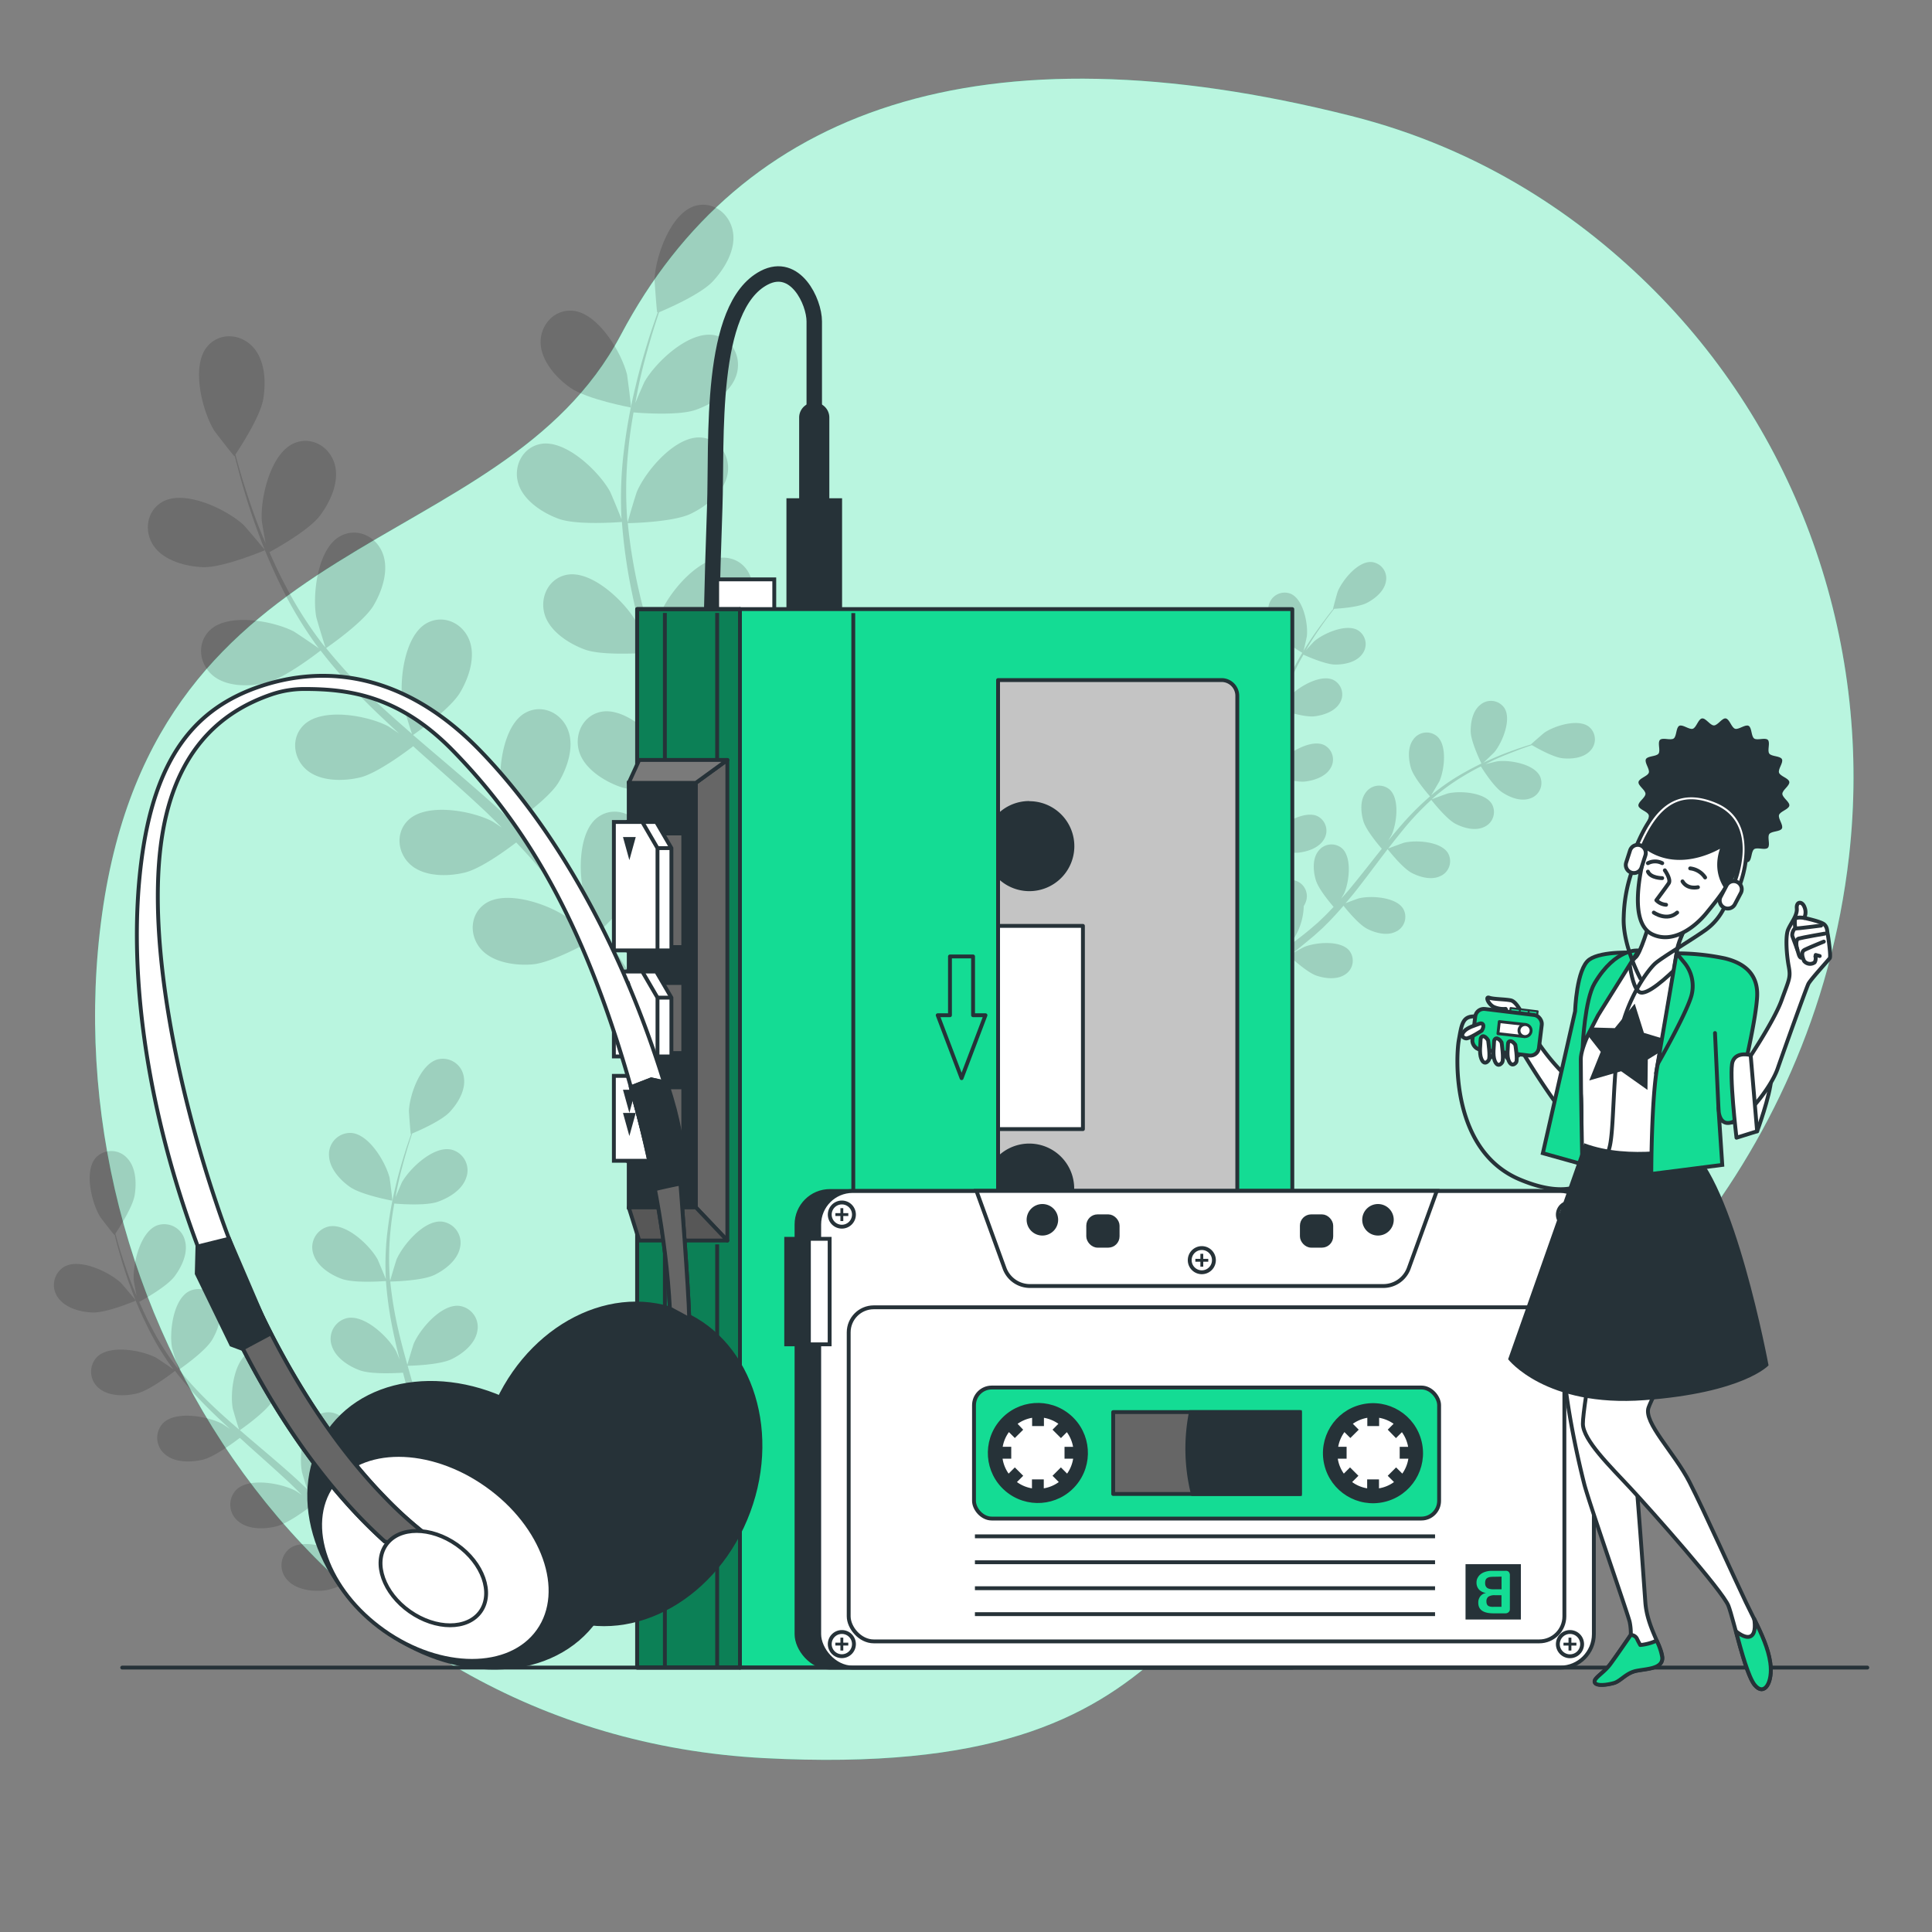 <svg xmlns="http://www.w3.org/2000/svg" viewBox="0 0 500 500"><rect x="0" y="0" width="500" height="500" fill="#808080" stroke="none"/><g id="freepik--background-simple--inject-8"><path d="M478.52,221.63c6.13-53.85-12.08-107.93-50.3-146.36-18.8-18.89-44.5-36.69-78.65-45.29C253.79,5.85,191.72,28,160.69,86.64S40.61,135.21,26.44,236.4,81.09,448.89,197.79,455s101.68-52,165.51-76.94C412.13,359,469.38,302,478.52,221.63Z" style="fill:#14DC94"></path><path d="M478.52,221.63c6.13-53.85-12.08-107.93-50.3-146.36-18.8-18.89-44.5-36.69-78.65-45.29C253.79,5.85,191.72,28,160.69,86.64S40.61,135.21,26.44,236.4,81.09,448.89,197.79,455s101.68-52,165.51-76.94C412.13,359,469.38,302,478.52,221.63Z" style="fill:#fff;opacity:0.7"></path></g><g id="freepik--Plants--inject-8"><g style="opacity:0.15"><path d="M52.59,146.78c5.21.17,16-4.39,16-4.4s-5.16-6.17-5.54-6.52c-4.36-4-15.16-9.26-21-6-4.17,2.35-4.87,7.75-2.22,11.51S48.16,146.63,52.59,146.78Z"></path><path d="M68.85,176.72c4.87-1.16,13.44-7.83,14.12-8.36a138.88,138.88,0,0,0,12.34,13.91c2.56,2.55,5.22,5,7.91,7.51-1.4-.94-2.65-1.77-2.84-1.87-5.28-2.74-17.07-4.92-21.8-.24-3.41,3.37-2.65,8.76.9,11.68s9.41,2.88,13.72,1.85,11.8-6.58,13.74-8.08c1,.94,2.08,1.89,3.13,2.82,5,4.46,10.06,8.9,14.86,13.4,1.7,1.58,3.31,3.21,4.93,4.83-1.25-.84-2.3-1.53-2.47-1.62-5.28-2.74-17.07-4.92-21.8-.24-3.41,3.37-2.65,8.76.89,11.68s9.41,2.88,13.73,1.85,11.07-6.05,13.39-7.81c1.61,1.71,3.22,3.42,4.7,5.14,1,1.21,2,2.3,2.93,3.56l2.79,3.65c1.68,2.39,3.44,4.85,5,7.22,1.12,1.64,2.15,3.22,3.19,4.82-1.66-1.6-5-4.66-5.3-4.88-4.8-3.51-16.13-7.46-21.52-3.55-3.87,2.82-3.94,8.26-.88,11.69s8.87,4.27,13.29,3.9c4.87-.4,14-5.44,15.13-6.08,1.72,2.65,3.37,5.23,4.88,7.7,1.37,2.2,2.63,4.31,3.83,6.33l3.87-1.55c-1.35-2.18-2.8-4.47-4.36-6.89-1.74-2.69-3.65-5.53-5.63-8.43a86.63,86.63,0,0,0,6.87-7.34c4.53,2.17,14.23,3,15.48,3,0,3.16-.07,6.22-.17,9.11-.06,2-.14,3.91-.22,5.75l4.1-1.64c0-1.31.05-2.64.06-4,0-3.2,0-6.62,0-10.13,1.26-.22,11.55-2.08,15.58-4.84,3.66-2.51,7.63-6.73,7.84-11.42s-3.27-8.76-8.06-8.5C190.33,211,184,221.24,182.53,227c-.09.33-.65,4.12-1,6.51,0-1.43,0-2.82-.1-4.3-.07-2.92-.24-5.84-.41-9-.13-1.51-.27-3-.4-4.58s-.41-3.13-.61-4.72c-.53-3.66-1.25-7.35-2.06-11,2.56-.08,11.64-.48,15.65-2.42s8.56-5.49,9.48-10.09-1.91-9.17-6.68-9.63c-6.62-.65-14.39,8.5-16.75,13.95-.15.34-1.41,4.44-2.05,6.71-.51-2.22-1-4.44-1.58-6.66-1.68-6.44-3.58-12.89-5.45-19.35-.57-2-1.12-4-1.67-5.92.91,0,11.71-.26,16.21-2.43,4-1.93,8.55-5.49,9.48-10.1s-1.91-9.16-6.68-9.62c-6.62-.65-14.39,8.5-16.76,13.95-.17.41-2,6.31-2.35,7.84-1.23-4.35-2.4-8.7-3.39-13a139.43,139.43,0,0,1-2.94-17.75c.43,0,11.7-.21,16.31-2.43,4-1.93,8.56-5.49,9.48-10.1s-1.91-9.16-6.68-9.62c-6.62-.65-14.39,8.5-16.75,14-.19.43-2.12,6.78-2.39,8,0-.35-.1-.7-.13-1a101.4,101.4,0,0,1,.32-18c.31-3.31.79-6.46,1.33-9.51,2.1.18,11.73.88,16.09-.66,4.19-1.47,9.11-4.52,10.53-9s-.89-9.32-5.58-10.3c-6.51-1.37-15.24,6.86-18.18,12-.16.28-1.48,3.31-2.4,5.54.26-1.38.51-2.8.79-4.11,1-4.92,2.28-9.37,3.42-13.3.67-2.22,1.32-4.23,1.94-6.09,2.16-.9,10.8-4.65,13.91-8s6-8.21,5.2-12.84S184.63,52,180,53.25c-6.41,1.79-10.36,13.12-10.6,19.06,0,.51.58,8.57.69,8.52l.13,0c-.63,1.78-1.3,3.7-2,5.82-1.23,3.91-2.58,8.34-3.72,13.26a139.22,139.22,0,0,0-2.95,16,101.93,101.93,0,0,0-.71,18.24,1.64,1.64,0,0,0,0,.22c-.69-1.83-2.79-6.86-3-7.23-2.89-5.19-11.53-13.52-18-12.23-4.7.94-7.05,5.85-5.7,10.24s6.26,7.59,10.43,9.11c4.7,1.72,15.52.89,16.38.82a140.4,140.4,0,0,0,2.62,18.41c.73,3.54,1.57,7.09,2.46,10.63-.65-1.56-1.23-2.94-1.34-3.13-2.89-5.19-11.52-13.52-18.05-12.23-4.7.94-7,5.85-5.69,10.24s6.26,7.59,10.43,9.11,13.46,1,15.91.85c.35,1.36.69,2.72,1.05,4.07,1.73,6.5,3.49,13,5,19.38.54,2.26,1,4.5,1.44,6.74-.57-1.38-1.07-2.54-1.16-2.71-2.89-5.19-11.53-13.52-18.05-12.23-4.7.94-7,5.85-5.7,10.25s6.26,7.58,10.43,9.1,12.57,1.07,15.47.88c.4,2.31.8,4.62,1.08,6.88.16,1.55.42,3,.49,4.59s.21,3.07.31,4.58c.08,2.92.19,5.94.21,8.79,0,2,0,3.88,0,5.78-.51-2.25-1.6-6.64-1.73-7a30.62,30.62,0,0,0-9.31-12.3,9.14,9.14,0,0,0-.75-1.58c-2.36-4-7.57-5.5-11.41-2.64-5.34,4-5,16-3.05,21.59.12.33,1.74,3.79,2.8,6-.81-1.18-1.59-2.33-2.45-3.54-1.68-2.39-3.43-4.73-5.29-7.25l-2.87-3.6c-.93-1.22-2.07-2.39-3.1-3.6-2.47-2.76-5.11-5.44-7.82-8.07,2.09-1.48,9.44-6.82,11.72-10.65s4.11-9.3,2.34-13.65-6.65-6.59-10.88-4.35c-5.88,3.12-7.32,15-6.28,20.88.06.37,1.28,4.48,2,6.73-1.64-1.58-3.27-3.15-5-4.69-5-4.44-10.1-8.78-15.21-13.13-1.57-1.33-3.12-2.67-4.67-4,.75-.51,9.63-6.68,12.18-11,2.27-3.81,4.11-9.29,2.34-13.65s-6.65-6.58-10.88-4.34c-5.88,3.12-7.32,15-6.28,20.88.08.44,1.84,6.36,2.36,7.84-3.42-3-6.8-5.93-10-9A139.22,139.22,0,0,1,84.4,167.73c.35-.24,9.64-6.63,12.26-11,2.27-3.82,4.1-9.3,2.33-13.66s-6.64-6.58-10.88-4.34c-5.88,3.12-7.31,15-6.28,20.88.08.46,2,6.82,2.41,7.95-.22-.27-.48-.52-.69-.8a100.85,100.85,0,0,1-9.68-15.21c-1.57-2.93-2.9-5.82-4.14-8.66,1.86-1,10.27-5.73,13.06-9.43,2.68-3.54,5.11-8.79,3.83-13.31s-5.89-7.28-10.34-5.51c-6.19,2.45-8.92,14.13-8.53,20.06,0,.32.59,3.58,1,5.94-.54-1.29-1.12-2.61-1.61-3.86-1.85-4.68-3.26-9.08-4.48-13-.67-2.23-1.23-4.25-1.74-6.15,1.3-1.95,6.44-9.84,7.2-14.32s.48-10.16-2.74-13.58S56.85,86,53.71,89.6c-4.36,5-1.4,16.66,1.67,21.74.27.44,5.22,6.83,5.29,6.73l.07-.11c.46,1.84,1,3.8,1.56,5.94,1.13,3.94,2.45,8.38,4.21,13.12a140,140,0,0,0,6.39,15,104.07,104.07,0,0,0,9.47,15.61,1.15,1.15,0,0,1,.14.17c-1.58-1.14-6.11-4.18-6.48-4.38-5.27-2.74-17.07-4.92-21.8-.24-3.4,3.37-2.65,8.76.9,11.68S64.54,177.75,68.85,176.72Z"></path><path d="M163.29,105.47c.12,0-.9-8-1-8.5-1.42-5.77-7.54-16.08-14.18-16.56-4.78-.34-8.34,3.78-8.2,8.37s4,9,7.66,11.54C151.79,103.34,163.28,105.46,163.29,105.47Z"></path></g><g style="opacity:0.15"><path d="M24,339.67c3.65.12,11.17-3.08,11.18-3.08s-3.61-4.32-3.88-4.57c-3-2.82-10.62-6.48-14.67-4.19a5.52,5.52,0,0,0-1.56,8.06C17,338.57,20.92,339.57,24,339.67Z"></path><path d="M35.41,360.63c3.41-.81,9.41-5.48,9.88-5.85a99.22,99.22,0,0,0,8.65,9.74c1.79,1.78,3.65,3.53,5.54,5.25-1-.65-1.86-1.24-2-1.31-3.7-1.91-12-3.44-15.27-.16a5.51,5.51,0,0,0,.63,8.17c2.54,2.1,6.59,2,9.61,1.3s8.26-4.61,9.62-5.65c.73.65,1.45,1.31,2.19,2,3.52,3.13,7,6.24,10.41,9.39,1.18,1.11,2.31,2.24,3.44,3.38-.87-.59-1.6-1.07-1.73-1.13-3.69-1.92-12-3.45-15.26-.17a5.52,5.52,0,0,0,.63,8.18c2.54,2.09,6.59,2,9.61,1.29s7.75-4.23,9.37-5.47c1.13,1.2,2.26,2.39,3.29,3.6.69.85,1.41,1.61,2.06,2.49s1.3,1.72,2,2.56c1.18,1.67,2.4,3.39,3.51,5.05.79,1.15,1.51,2.26,2.24,3.38-1.17-1.12-3.5-3.26-3.72-3.42C86.71,400.76,78.78,398,75,400.73a5.52,5.52,0,0,0-.62,8.18c2.2,2.45,6.21,3,9.31,2.73,3.41-.28,9.8-3.81,10.59-4.25,1.21,1.85,2.36,3.66,3.42,5.38,1,1.55,1.84,3,2.68,4.43l2.71-1.08c-.95-1.53-2-3.13-3.06-4.82-1.21-1.88-2.55-3.87-3.94-5.9a58.37,58.37,0,0,0,4.81-5.14c3.17,1.52,10,2.06,10.84,2.13,0,2.2,0,4.35-.12,6.38q-.06,2.09-.15,4l2.87-1.15c0-.92,0-1.85,0-2.82,0-2.24,0-4.63,0-7.09.88-.16,8.08-1.46,10.91-3.39,2.56-1.76,5.33-4.71,5.49-8a5.52,5.52,0,0,0-5.65-5.95c-4.65.26-9.06,7.41-10.11,11.43-.07.24-.45,2.89-.67,4.57,0-1,0-2-.07-3-.05-2-.17-4.08-.29-6.28-.09-1.06-.19-2.12-.28-3.2s-.29-2.2-.42-3.31c-.38-2.56-.88-5.14-1.45-7.73,1.79-.06,8.15-.34,11-1.69s6-3.85,6.64-7.07a5.52,5.52,0,0,0-4.68-6.74c-4.64-.45-10.08,5.95-11.73,9.77-.1.24-1,3.11-1.43,4.69-.36-1.55-.7-3.1-1.11-4.66-1.17-4.5-2.51-9-3.81-13.54-.4-1.38-.79-2.77-1.18-4.15.64,0,8.2-.18,11.35-1.7,2.8-1.35,6-3.85,6.64-7.07a5.51,5.51,0,0,0-4.68-6.74c-4.63-.45-10.07,5.95-11.73,9.77-.12.28-1.38,4.42-1.65,5.49-.85-3-1.68-6.09-2.37-9.13A98.59,98.59,0,0,1,101,331.66c.29,0,8.19-.15,11.41-1.7,2.8-1.35,6-3.85,6.64-7.07a5.51,5.51,0,0,0-4.68-6.74c-4.63-.45-10.07,6-11.73,9.77-.13.3-1.48,4.75-1.66,5.57,0-.24-.08-.49-.1-.73a71.26,71.26,0,0,1,.22-12.62c.22-2.32.56-4.52.94-6.66,1.47.13,8.21.62,11.26-.46s6.38-3.16,7.38-6.3a5.51,5.51,0,0,0-3.91-7.21c-4.56-1-10.67,4.81-12.73,8.42-.11.2-1,2.32-1.68,3.88.18-1,.36-2,.55-2.88.73-3.45,1.6-6.56,2.4-9.31.47-1.56.92-3,1.36-4.27,1.51-.63,7.56-3.25,9.73-5.58s4.2-5.74,3.64-9a5.5,5.5,0,0,0-6.79-4.6c-4.49,1.25-7.25,9.18-7.42,13.34,0,.36.41,6,.49,6l.09,0c-.45,1.25-.91,2.59-1.39,4.07-.86,2.74-1.8,5.84-2.61,9.29a98.53,98.53,0,0,0-2.06,11.23,71.38,71.38,0,0,0-.5,12.78.77.77,0,0,0,0,.15c-.49-1.28-2-4.8-2.1-5.06-2-3.63-8.07-9.47-12.64-8.56a5.5,5.5,0,0,0-4,7.17c1,3.14,4.38,5.31,7.3,6.38,3.29,1.2,10.87.61,11.47.57a97.75,97.75,0,0,0,1.83,12.89c.51,2.48,1.1,5,1.72,7.44-.45-1.09-.86-2.06-.93-2.19-2-3.64-8.07-9.47-12.64-8.56a5.52,5.52,0,0,0-4,7.17c1,3.14,4.38,5.31,7.3,6.37s9.43.72,11.14.6c.25.95.49,1.9.74,2.85,1.21,4.55,2.44,9.08,3.51,13.57.38,1.58.69,3.15,1,4.72-.41-1-.75-1.78-.82-1.9-2-3.64-8.07-9.47-12.63-8.56a5.5,5.5,0,0,0-4,7.17c1,3.14,4.38,5.31,7.3,6.37s8.8.75,10.83.62c.28,1.62.56,3.24.76,4.82.11,1.08.29,2.11.34,3.2s.14,2.16.21,3.22c.06,2,.14,4.15.15,6.15,0,1.39,0,2.71,0,4.05-.35-1.58-1.12-4.66-1.21-4.91A21.4,21.4,0,0,0,104,388a6.5,6.5,0,0,0-.52-1.1,5.5,5.5,0,0,0-8-1.85c-3.74,2.78-3.47,11.17-2.13,15.11.08.23,1.21,2.66,2,4.18-.58-.83-1.12-1.64-1.72-2.48-1.18-1.68-2.4-3.31-3.71-5.08l-2-2.52c-.65-.85-1.45-1.67-2.18-2.52-1.73-1.93-3.57-3.8-5.47-5.65,1.46-1,6.61-4.78,8.21-7.46s2.87-6.51,1.63-9.55a5.49,5.49,0,0,0-7.61-3c-4.12,2.18-5.13,10.52-4.4,14.61,0,.26.9,3.14,1.4,4.71-1.16-1.1-2.3-2.2-3.5-3.28-3.46-3.11-7.07-6.15-10.65-9.19-1.1-.93-2.18-1.88-3.27-2.81.53-.37,6.74-4.68,8.53-7.68,1.59-2.67,2.87-6.51,1.64-9.56a5.52,5.52,0,0,0-7.62-3c-4.12,2.18-5.12,10.52-4.4,14.62.06.3,1.29,4.45,1.65,5.48-2.39-2.06-4.76-4.15-7-6.3a98.14,98.14,0,0,1-8.56-9.22c.24-.17,6.75-4.65,8.58-7.72,1.59-2.67,2.87-6.51,1.63-9.56a5.51,5.51,0,0,0-7.61-3c-4.12,2.18-5.13,10.52-4.4,14.62.06.32,1.39,4.77,1.68,5.56-.15-.19-.33-.36-.48-.56A71.73,71.73,0,0,1,38.93,343c-1.1-2.06-2-4.08-2.9-6.07,1.3-.71,7.19-4,9.14-6.6s3.58-6.16,2.68-9.32a5.52,5.52,0,0,0-7.24-3.86c-4.33,1.72-6.24,9.9-6,14.05,0,.22.42,2.5.74,4.16-.38-.91-.79-1.83-1.13-2.71-1.3-3.27-2.28-6.35-3.14-9.08-.47-1.56-.86-3-1.22-4.31.91-1.36,4.51-6.89,5-10s.34-7.11-1.92-9.5a5.51,5.51,0,0,0-8.2-.09c-3,3.52-1,11.66,1.17,15.22.19.31,3.65,4.78,3.7,4.71l.06-.08c.31,1.29.67,2.66,1.09,4.16.79,2.76,1.71,5.87,2.94,9.18a96.08,96.08,0,0,0,4.48,10.51,71.81,71.81,0,0,0,6.63,10.93l.1.12c-1.11-.8-4.28-2.93-4.54-3.06-3.69-1.92-11.95-3.45-15.26-.17a5.51,5.51,0,0,0,.62,8.18C28.34,361.43,32.39,361.35,35.41,360.63Z"></path><path d="M101.53,310.74c.08,0-.63-5.59-.71-5.94-1-4-5.29-11.27-9.93-11.6a5.51,5.51,0,0,0-5.74,5.86c.1,3.29,2.82,6.29,5.36,8.08C93.48,309.26,101.52,310.74,101.53,310.74Z"></path></g><g style="opacity:0.15"><path d="M330.22,163.63c1.6,2.28,7,5.42,7,5.43s1-4.2,1-4.47c.33-3.17-.9-9.47-4.16-10.91a4.22,4.22,0,0,0-5.65,2.75C327.66,158.82,328.85,161.68,330.22,163.63Z"></path><path d="M322.61,180.21c2.06,1.71,7.67,3.24,8.12,3.36a74.29,74.29,0,0,0-2,9.76c-.27,1.92-.48,3.85-.67,5.8-.05-.9-.1-1.71-.11-1.82-.53-3.14-3.38-8.89-6.9-9.41a4.21,4.21,0,0,0-4.72,4.13c-.12,2.51,1.79,5,3.62,6.48s6.61,2.94,7.87,3.29c-.07.75-.14,1.49-.2,2.24-.3,3.59-.58,7.17-1,10.68-.13,1.23-.31,2.44-.48,3.66,0-.8-.09-1.48-.1-1.58-.53-3.14-3.38-8.9-6.9-9.42a4.22,4.22,0,0,0-4.72,4.14c-.12,2.51,1.79,5,3.62,6.47s6.14,2.8,7.64,3.23c-.21,1.24-.43,2.48-.69,3.67-.2.8-.33,1.6-.58,2.4s-.45,1.58-.67,2.36c-.48,1.49-1,3-1.48,4.47-.34,1-.69,2-1,2.92.15-1.23.39-3.64.39-3.84,0-3.18-2-9.31-5.4-10.36a4.21,4.21,0,0,0-5.28,3.38c-.5,2.46,1,5.17,2.59,6.95,1.74,2,6.83,4.24,7.47,4.53-.58,1.58-1.16,3.12-1.73,4.56s-1,2.51-1.48,3.67l1.9,1.16c.5-1.28,1-2.63,1.55-4.08.6-1.61,1.2-3.34,1.8-5.12a46.49,46.49,0,0,0,5.36.59c.52,2.63,3.31,7,3.67,7.61-1.36,1-2.69,2-4,2.85-.87.61-1.72,1.2-2.53,1.75l2,1.23,1.74-1.26c1.39-1,2.84-2.13,4.33-3.28.5.47,4.6,4.28,7.08,5.12,2.25.76,5.33,1.1,7.41-.31a4.22,4.22,0,0,0,1.05-6.19c-2.29-2.73-8.69-2.14-11.63-.94-.18.07-2,1.05-3.1,1.69.6-.48,1.19-.93,1.81-1.43,1.23-1,2.42-2,3.71-3.06l1.83-1.64c.62-.54,1.21-1.18,1.83-1.78,1.4-1.4,2.74-2.9,4.07-4.43.85,1.07,3.94,4.83,6.06,5.93s5.1,1.9,7.37.82a4.22,4.22,0,0,0,2-6c-1.85-3-8.26-3.43-11.36-2.69-.19,0-2.35.82-3.53,1.28.79-.93,1.58-1.86,2.35-2.82,2.21-2.79,4.37-5.68,6.53-8.55l2-2.62c.3.38,3.88,4.93,6.25,6.16,2.11,1.1,5.1,1.91,7.37.82a4.21,4.21,0,0,0,2-5.95c-1.85-3.05-8.26-3.44-11.36-2.7-.23.06-3.34,1.19-4.11,1.51,1.47-1.92,3-3.82,4.49-5.64a74.63,74.63,0,0,1,6.66-6.95c.14.17,3.85,4.94,6.28,6.2,2.11,1.09,5.1,1.9,7.37.82a4.23,4.23,0,0,0,2-6c-1.85-3-8.27-3.43-11.36-2.69-.24.06-3.59,1.27-4.18,1.53.14-.12.27-.27.41-.39a54,54,0,0,1,7.82-5.65c1.52-.93,3-1.74,4.5-2.49.6,1,3.39,5.31,5.46,6.69s4.86,2.45,7.23,1.62a4.21,4.21,0,0,0,2.62-5.7c-1.5-3.23-7.83-4.33-11-3.93-.17,0-1.89.43-3.14.75.67-.33,1.36-.68,2-1,2.44-1.14,4.75-2,6.8-2.8,1.17-.43,2.23-.8,3.23-1.13,1.08.63,5.46,3.13,7.88,3.39s5.45-.06,7.17-1.89a4.22,4.22,0,0,0-.3-6.27c-2.82-2.17-9-.22-11.57,1.58-.22.16-3.48,3-3.43,3l.07,0c-1,.3-2,.63-3.13,1-2.07.73-4.4,1.57-6.88,2.66a72.87,72.87,0,0,0-7.82,3.9,55.22,55.22,0,0,0-8,5.55s-.05.06-.08.08c.56-.88,2-3.4,2.13-3.6,1.3-2.91,2.1-9.28-.56-11.66a4.2,4.2,0,0,0-6.21.84c-1.49,2-1.24,5.12-.56,7.4.78,2.57,4.61,6.93,4.92,7.28a73.18,73.18,0,0,0-7.05,7c-1.28,1.45-2.53,2.95-3.76,4.47.46-.78.86-1.48.91-1.58,1.29-2.91,2.09-9.28-.56-11.66a4.21,4.21,0,0,0-6.22.84c-1.48,2-1.24,5.12-.55,7.4s3.89,6.1,4.75,7.09l-1.41,1.76c-2.23,2.83-4.44,5.66-6.69,8.37-.8,1-1.61,1.87-2.43,2.78.41-.69.75-1.27.79-1.37,1.29-2.9,2.09-9.28-.56-11.66a4.22,4.22,0,0,0-6.22.85c-1.48,2-1.24,5.12-.55,7.4s3.58,5.72,4.59,6.91c-.86.91-1.72,1.83-2.6,2.67-.61.56-1.16,1.15-1.8,1.68l-1.87,1.61c-1.22,1-2.48,2-3.7,2.91-.84.65-1.65,1.25-2.47,1.86.8-.94,2.33-2.82,2.44-3a16.47,16.47,0,0,0,2.28-7.94,4.67,4.67,0,0,0,.43-.83,4.21,4.21,0,0,0-2.53-5.74c-3.42-1-8.43,3-10.23,5.63-.1.16-1.06,2-1.65,3.12l.73-2.19c.48-1.49.92-3,1.4-4.6.21-.78.41-1.58.62-2.38s.36-1.65.55-2.49c.39-1.94.69-3.93.95-5.94,1.3.42,5.95,1.85,8.32,1.6s5.31-1.23,6.6-3.38a4.22,4.22,0,0,0-1.63-6.06c-3.22-1.52-8.79,1.69-11,4-.14.14-1.51,2-2.24,3,.14-1.21.29-2.42.4-3.64.31-3.55.52-7.15.74-10.74.06-1.1.14-2.19.22-3.29.46.16,6,2,8.61,1.7,2.37-.26,5.31-1.23,6.6-3.39a4.22,4.22,0,0,0-1.63-6.06c-3.23-1.52-8.79,1.7-11,4-.16.18-2.13,2.83-2.6,3.53.17-2.41.36-4.82.64-7.18a75,75,0,0,1,1.72-9.48c.21.07,5.94,2,8.66,1.71,2.36-.25,5.3-1.23,6.6-3.38a4.21,4.21,0,0,0-1.64-6.06c-3.22-1.52-8.79,1.69-11,4-.17.18-2.29,3-2.63,3.58,0-.18.07-.37.12-.55a54.16,54.16,0,0,1,3.4-9c.76-1.61,1.57-3.11,2.39-4.56,1,.47,5.75,2.56,8.23,2.57s5.41-.64,6.93-2.64a4.21,4.21,0,0,0-1-6.2c-3-1.86-8.92.72-11.33,2.79-.13.11-1.34,1.41-2.21,2.36.38-.64.76-1.32,1.14-1.93,1.41-2.29,2.84-4.31,4.12-6.09.74-1,1.43-1.89,2.08-2.72,1.25-.07,6.28-.4,8.44-1.52s4.51-3.05,4.94-5.53a4.21,4.21,0,0,0-3.71-5.06c-3.55-.26-7.59,4.75-8.78,7.7-.1.25-1.25,4.42-1.18,4.42h.07c-.64.78-1.32,1.63-2,2.57-1.33,1.76-2.81,3.75-4.27,6a76.26,76.26,0,0,0-4.38,7.56,55.3,55.3,0,0,0-3.64,9.08l0,.11c0-1-.17-4-.21-4.18-.52-3.14-3.37-8.9-6.9-9.42a4.22,4.22,0,0,0-4.72,4.14C318.88,176.25,320.79,178.69,322.61,180.21Z"></path><path d="M383.48,197.78c0,.06,3.14-2.95,3.31-3.17,2-2.46,4.47-8.4,2.54-11.39a4.21,4.21,0,0,0-6.22-.82c-2,1.56-2.55,4.61-2.49,7C380.7,192.17,383.48,197.77,383.48,197.78Z"></path></g></g><g id="freepik--device-3--inject-8"><path d="M210.73,109.35V83.18c0-5.12-4.88-15.48-12.94-11.3-14.46,7.51-12.19,41.93-12.82,59.49-1.37,38.09-1.68,75.88-1,114" style="fill:none;stroke:#263238;stroke-miterlimit:10;stroke-width:4px"></path><path d="M210.73,104.66h0a3.41,3.41,0,0,0-3.41,3.4v24.42h6.81V108.06A3.4,3.4,0,0,0,210.73,104.66Z" style="fill:#263238;stroke:#263238;stroke-miterlimit:10"></path><rect x="204.03" y="129.45" width="13.4" height="27.82" style="fill:#263238;stroke:#263238;stroke-miterlimit:10"></rect><rect x="185.6" y="149.94" width="14.78" height="8.69" style="fill:#fff;stroke:#263238;stroke-miterlimit:10"></rect><rect x="191.5" y="157.64" width="142.95" height="273.93" style="fill:#14DC94;stroke:#263238;stroke-linejoin:round"></rect><path d="M258.3,176h57.84a4.07,4.07,0,0,1,4.07,4.07V346.45a4.07,4.07,0,0,1-4.07,4.07H258.3a0,0,0,0,1,0,0V176A0,0,0,0,1,258.3,176Z" style="fill:#c4c4c4;stroke:#263238;stroke-linejoin:round"></path><polygon points="251.83 262.74 251.83 247.53 245.85 247.53 245.85 262.74 242.68 262.74 248.86 279.03 255.04 262.74 251.83 262.74" style="fill:none;stroke:#263238;stroke-linejoin:round"></polygon><polyline points="220.83 158.66 220.83 378.77 334.33 378.77" style="fill:none;stroke:#263238;stroke-linejoin:round"></polyline><rect x="164.89" y="157.64" width="26.61" height="273.93" style="fill:#14DC94;stroke:#263238;stroke-linejoin:round"></rect><rect x="164.89" y="157.64" width="26.61" height="273.93" style="opacity:0.42"></rect><rect x="164.89" y="157.64" width="26.61" height="273.93" style="fill:none;stroke:#263238;stroke-linejoin:round"></rect><rect x="162.72" y="202.6" width="17.38" height="109.87" style="fill:#263238;stroke:#263238;stroke-miterlimit:10"></rect><polygon points="180.09 202.6 188.24 196.68 188.24 321.05 180.09 312.47 180.09 202.6" style="fill:#666;stroke:#263238;stroke-linejoin:round"></polygon><polygon points="165.43 196.68 162.72 202.6 180.09 202.6 188.24 196.68 165.43 196.68" style="fill:#7a7a7a;stroke:#263238;stroke-linejoin:round"></polygon><polygon points="162.72 312.47 165.43 321.05 188.24 321.05 180.09 312.47 162.72 312.47" style="fill:#575757;stroke:#263238;stroke-linejoin:round"></polygon><rect x="168.73" y="215.7" width="8.1" height="29.4" style="fill:#666;stroke:#263238;stroke-miterlimit:10"></rect><polygon points="169.82 212.72 162.47 212.72 162.47 245.97 173.76 245.97 173.76 219.49 169.82 212.72" style="fill:#fff;stroke:#263238;stroke-miterlimit:10"></polygon><polygon points="166.22 212.72 158.87 212.72 158.87 245.97 170.16 245.97 170.16 219.49 166.22 212.72" style="fill:#fff;stroke:#263238;stroke-miterlimit:10"></polygon><line x1="170.16" y1="219.49" x2="173.76" y2="219.49" style="fill:none;stroke:#263238;stroke-miterlimit:10"></line><polygon points="162.88 222.6 164.53 216.63 161.23 216.63 162.88 222.6" style="fill:#263238"></polygon><rect x="168.73" y="254.4" width="8.1" height="18.13" style="fill:#666;stroke:#263238;stroke-miterlimit:10"></rect><polygon points="169.82 251.43 162.47 251.43 162.47 273.4 173.76 273.4 173.76 258.19 169.82 251.43" style="fill:#fff;stroke:#263238;stroke-miterlimit:10"></polygon><polygon points="166.22 251.43 158.87 251.43 158.87 273.4 170.16 273.4 170.16 258.19 166.22 251.43" style="fill:#fff;stroke:#263238;stroke-miterlimit:10"></polygon><line x1="170.16" y1="258.19" x2="173.76" y2="258.19" style="fill:none;stroke:#263238;stroke-miterlimit:10"></line><polygon points="162.88 253.83 161.23 259.8 164.53 259.8 162.88 253.83" style="fill:#263238"></polygon><polygon points="162.88 259.83 161.23 265.8 164.53 265.8 162.88 259.83" style="fill:#263238"></polygon><rect x="168.73" y="281.4" width="8.1" height="18.13" style="fill:#666;stroke:#263238;stroke-miterlimit:10"></rect><polygon points="169.82 278.43 162.47 278.43 162.47 300.4 173.76 300.4 173.76 285.19 169.82 278.43" style="fill:#fff;stroke:#263238;stroke-miterlimit:10"></polygon><polygon points="166.22 278.43 158.87 278.43 158.87 300.4 170.16 300.4 170.16 285.19 166.22 278.43" style="fill:#fff;stroke:#263238;stroke-miterlimit:10"></polygon><line x1="170.16" y1="285.19" x2="173.76" y2="285.19" style="fill:none;stroke:#263238;stroke-miterlimit:10"></line><polygon points="162.88 294 164.53 288.03 161.23 288.03 162.88 294" style="fill:#263238"></polygon><polygon points="162.88 288 164.53 282.03 161.23 282.03 162.88 288" style="fill:#263238"></polygon><line x1="172.07" y1="196.95" x2="172.07" y2="158.63" style="fill:none;stroke:#263238;stroke-miterlimit:10"></line><line x1="172.07" y1="431.36" x2="172.07" y2="322.04" style="fill:none;stroke:#263238;stroke-miterlimit:10"></line><line x1="185.6" y1="196.95" x2="185.6" y2="158.63" style="fill:none;stroke:#263238;stroke-miterlimit:10"></line><line x1="185.6" y1="431.36" x2="185.6" y2="322.04" style="fill:none;stroke:#263238;stroke-miterlimit:10"></line><rect x="258.3" y="239.62" width="21.96" height="52.59" style="fill:#fff;stroke:#263238;stroke-linejoin:round"></rect><path d="M278,307.61a11.63,11.63,0,0,0-19.71-8.39V316A11.63,11.63,0,0,0,278,307.61Z" style="fill:#263238"></path><path d="M266.36,207.31a11.59,11.59,0,0,0-8.06,3.25v16.79a11.64,11.64,0,1,0,8.06-20Z" style="fill:#263238"></path></g><g id="freepik--device-2--inject-8"><rect x="206.14" y="308.24" width="200.48" height="123.34" rx="8.66" transform="translate(612.76 739.81) rotate(180)" style="fill:#263238;stroke:#263238;stroke-miterlimit:10"></rect><rect x="203.46" y="320.6" width="5.37" height="27.31" transform="translate(412.3 668.51) rotate(180)" style="fill:#263238;stroke:#263238;stroke-miterlimit:10"></rect><rect x="212.02" y="308.24" width="200.48" height="123.34" rx="8.66" transform="translate(624.51 739.81) rotate(180)" style="fill:#fff;stroke:#263238;stroke-miterlimit:10"></rect><rect x="219.65" y="338.33" width="185.22" height="86.46" rx="6.49" transform="translate(624.51 763.12) rotate(180)" style="fill:#fff;stroke:#263238;stroke-miterlimit:10"></rect><path d="M266.56,332.82H358a7,7,0,0,0,6.6-4.62l7.25-20H252.7l7.26,20A7,7,0,0,0,266.56,332.82Z" style="fill:#fff;stroke:#263238;stroke-miterlimit:10"></path><rect x="252.07" y="359.1" width="120.37" height="33.91" rx="4.58" transform="translate(624.51 752.1) rotate(180)" style="fill:#14DC94;stroke:#263238;stroke-miterlimit:10"></rect><rect x="288.1" y="365.46" width="48.32" height="21.19" transform="translate(624.51 752.1) rotate(180)" style="fill:#666;stroke:#263238;stroke-linejoin:round"></rect><circle cx="268.6" cy="376.05" r="12.45" transform="translate(-191.59 333.8) rotate(-49.22)" style="fill:#263238;stroke:#263238;stroke-miterlimit:10"></circle><path d="M258.9,377a9.57,9.57,0,0,0,2.08,5.13l1.66-1.66,1.46,1.46-1.67,1.67a9.6,9.6,0,0,0,5.14,2.15v-2.38h2.06v2.38a9.6,9.6,0,0,0,5.14-2.15l-1.67-1.67,1.46-1.46,1.66,1.66A9.73,9.73,0,0,0,278.3,377H276v-2.06h2.29a9.69,9.69,0,0,0-2.14-5.05l-1.58,1.58L273.1,370l1.57-1.58a9.73,9.73,0,0,0-5-2.07v2.21h-2.06v-2.21a9.73,9.73,0,0,0-5,2.07L264.1,370l-1.46,1.45-1.58-1.58a9.69,9.69,0,0,0-2.14,5.05h2.29V377Z" style="fill:#fff;stroke:#263238;stroke-miterlimit:10"></path><circle cx="355.35" cy="376.05" r="12.45" transform="translate(-77.25 92.25) rotate(-13.35)" style="fill:#263238;stroke:#263238;stroke-miterlimit:10"></circle><path d="M345.65,377a9.65,9.65,0,0,0,2.08,5.13l1.66-1.66,1.46,1.46-1.67,1.67a9.6,9.6,0,0,0,5.14,2.15v-2.38h2.06v2.38a9.6,9.6,0,0,0,5.14-2.15l-1.67-1.67,1.46-1.46,1.66,1.66a9.73,9.73,0,0,0,2.08-5.13h-2.31v-2.06H365a9.69,9.69,0,0,0-2.14-5.05l-1.58,1.58L359.85,370l1.57-1.58a9.73,9.73,0,0,0-5-2.07v2.21h-2.06v-2.21a9.73,9.73,0,0,0-5,2.07l1.57,1.58-1.46,1.45-1.58-1.58a9.69,9.69,0,0,0-2.14,5.05H348V377Z" style="fill:#fff;stroke:#263238;stroke-miterlimit:10"></path><path d="M336.41,365.46h-28.2a48.53,48.53,0,0,0,.51,21.19h27.69Z" style="fill:#263238;stroke:#263238;stroke-miterlimit:10"></path><rect x="409.89" y="320.6" width="5.37" height="27.31" transform="translate(825.15 668.51) rotate(180)" style="fill:#263238;stroke:#263238;stroke-miterlimit:10"></rect><rect x="209.34" y="320.6" width="5.37" height="27.31" transform="translate(424.05 668.51) rotate(180)" style="fill:#fff;stroke:#263238;stroke-miterlimit:10"></rect><circle cx="356.62" cy="315.68" r="3.58" style="fill:#263238;stroke:#263238;stroke-miterlimit:10"></circle><circle cx="269.77" cy="315.68" r="3.58" style="fill:#263238;stroke:#263238;stroke-miterlimit:10"></circle><rect x="336.92" y="314.78" width="7.61" height="7.61" rx="2.42" transform="translate(681.45 637.17) rotate(180)" style="fill:#263238;stroke:#263238;stroke-miterlimit:10"></rect><rect x="281.64" y="314.78" width="7.61" height="7.61" rx="2.42" transform="translate(570.88 637.17) rotate(180)" style="fill:#263238;stroke:#263238;stroke-miterlimit:10"></rect><line x1="371.39" y1="417.74" x2="252.31" y2="417.74" style="fill:none;stroke:#263238;stroke-miterlimit:10"></line><line x1="371.39" y1="411.03" x2="252.31" y2="411.03" style="fill:none;stroke:#263238;stroke-miterlimit:10"></line><line x1="371.39" y1="404.31" x2="252.31" y2="404.31" style="fill:none;stroke:#263238;stroke-miterlimit:10"></line><line x1="371.39" y1="397.6" x2="252.31" y2="397.6" style="fill:none;stroke:#263238;stroke-miterlimit:10"></line><rect x="379.27" y="404.8" width="14.32" height="14.32" transform="translate(772.87 823.93) rotate(180)" style="fill:#263238"></rect><path d="M390.44,406.77a1.29,1.29,0,0,1,.31,1v8.67a1,1,0,0,1-.33.79,1.16,1.16,0,0,1-.81.3h-3.1q-3.93,0-3.93-2.72a2.64,2.64,0,0,1,.52-1.69,2.39,2.39,0,0,1,1.53-.86v0a3.07,3.07,0,0,1-1.85-.87,2.65,2.65,0,0,1-.66-1.88,2.49,2.49,0,0,1,.25-1.1,3.14,3.14,0,0,1,.74-.95,3.57,3.57,0,0,1,1.26-.67,5.47,5.47,0,0,1,1.73-.26h3.51A1.1,1.1,0,0,1,390.44,406.77Zm-3.55,6.07a3,3,0,0,0-1.69.37,1.47,1.47,0,0,0-.51,1.28,1.59,1.59,0,0,0,.1.61,1.05,1.05,0,0,0,.25.4,1,1,0,0,0,.43.23,2.08,2.08,0,0,0,.54.11,6.52,6.52,0,0,0,.68,0h1.89v-3Zm-.25-4.77a8.76,8.76,0,0,0-1,.05,2.24,2.24,0,0,0-.69.23,1.06,1.06,0,0,0-.46.5,2.23,2.23,0,0,0-.14.84,1.9,1.9,0,0,0,.12.72,1.34,1.34,0,0,0,.34.48,1.52,1.52,0,0,0,.57.28,3.68,3.68,0,0,0,.75.13,8.81,8.81,0,0,0,1,0h1.47v-3.27Z" style="fill:#14DC94"></path><path d="M403.17,314.33a3.14,3.14,0,1,0,3.14-3.13A3.15,3.15,0,0,0,403.17,314.33Z" style="fill:#fff;stroke:#263238;stroke-miterlimit:10"></path><rect x="405.94" y="312.66" width="0.74" height="3.34" transform="translate(720.64 -91.97) rotate(90)" style="fill:#263238"></rect><rect x="405.94" y="312.66" width="0.74" height="3.34" transform="translate(812.61 628.67) rotate(180)" style="fill:#263238"></rect><path d="M307.9,326.16A3.13,3.13,0,1,0,311,323,3.13,3.13,0,0,0,307.9,326.16Z" style="fill:#fff;stroke:#263238;stroke-miterlimit:10"></path><rect x="310.66" y="324.49" width="0.74" height="3.34" transform="translate(637.19 15.13) rotate(90)" style="fill:#263238"></rect><rect x="310.66" y="324.49" width="0.74" height="3.34" transform="translate(622.06 652.31) rotate(180)" style="fill:#263238"></rect><path d="M214.74,314.33a3.13,3.13,0,1,0,3.13-3.13A3.14,3.14,0,0,0,214.74,314.33Z" style="fill:#fff;stroke:#263238;stroke-miterlimit:10"></path><rect x="217.5" y="312.66" width="0.74" height="3.34" transform="translate(532.2 96.46) rotate(90)" style="fill:#263238"></rect><rect x="217.5" y="312.66" width="0.74" height="3.34" transform="translate(435.74 628.67) rotate(180)" style="fill:#263238"></rect><path d="M403.17,425.49a3.14,3.14,0,1,0,3.14-3.13A3.15,3.15,0,0,0,403.17,425.49Z" style="fill:#fff;stroke:#263238;stroke-miterlimit:10"></path><rect x="405.94" y="423.83" width="0.74" height="3.34" transform="translate(831.8 19.19) rotate(90)" style="fill:#263238"></rect><rect x="405.94" y="423.83" width="0.74" height="3.34" transform="translate(812.61 850.99) rotate(180)" style="fill:#263238"></rect><path d="M214.74,425.49a3.13,3.13,0,1,0,3.13-3.13A3.14,3.14,0,0,0,214.74,425.49Z" style="fill:#fff;stroke:#263238;stroke-miterlimit:10"></path><rect x="217.5" y="423.83" width="0.74" height="3.34" transform="translate(643.36 207.62) rotate(90)" style="fill:#263238"></rect><rect x="217.5" y="423.83" width="0.74" height="3.34" transform="translate(435.74 850.99) rotate(180)" style="fill:#263238"></rect></g><g id="freepik--device-1--inject-8"><ellipse cx="160.46" cy="378.81" rx="42.25" ry="35.45" transform="translate(-250.5 397.78) rotate(-69.68)" style="fill:#263238;stroke:#263238;stroke-miterlimit:10"></ellipse><ellipse cx="119.67" cy="394.73" rx="33.82" ry="42.25" transform="translate(-271.66 264.38) rotate(-54.71)" style="fill:#263238;stroke:#263238;stroke-miterlimit:10"></ellipse><ellipse cx="112.67" cy="403.17" rx="23.05" ry="32.68" transform="translate(-281.51 262.23) rotate(-54.71)" style="fill:#fff;stroke:#263238;stroke-miterlimit:10"></ellipse><path d="M99.56,398.92l11.66,3.25,2.54-2.44A98.45,98.45,0,0,1,99.9,387.81c-16.08-16.43-30.32-40.06-40.63-67.23q-1.68-4.41-3.21-9C45.61,280.7,38.46,244.34,41.58,219c3-24.24,15.23-34.73,28.81-39.33a26.43,26.43,0,0,1,8.48-1.36c11.83,0,24.62,1.94,38.3,15.91,17.82,18.21,30.64,40,41.08,70.88,7.86,23.26,13.85,49.64,15.12,73.51l5,2.7c-.16-7.81-2.28-35.05-2.28-35.05l2-1.55a255.24,255.24,0,0,0-8.5-31.57c-10.84-32.08-27.09-60.25-45.76-79.32C104.4,174,84,172,67.3,177.64s-27.39,18.22-30.79,45.79c-3.27,26.5.9,58.76,11.73,90.84S75.33,374.51,94,393.59C95.85,395.47,97.71,397.25,99.56,398.92Z" style="fill:#fff;stroke:#263238;stroke-miterlimit:10"></path><path d="M163.27,281.39c5.31,18.85,9.12,38.8,10.1,57.26l5,2.7c-.16-7.81-2.28-35.05-2.28-35.05l2-1.55c-2.09-10.41-2-14-5.52-24.53l-4-.88Z" style="fill:#666;stroke:#263238;stroke-linejoin:round"></path><path d="M176.07,306.3s-6.83,1.42-6.25,1.42-6.55-26.33-6.55-26.33l5.25-2.05,4,.88,5.52,24.53Z" style="fill:#263238;stroke:#263238;stroke-miterlimit:10"></path><path d="M113.76,399.73A98.45,98.45,0,0,1,99.9,387.81C86.37,374,74.16,355.06,64.48,333.24l-7.31,3.88c10,22.51,22.75,42.08,36.83,56.47,1.85,1.88,3.71,3.66,5.56,5.33l9.63,2.69,3.38-.73Z" style="fill:#666;stroke:#263238;stroke-linejoin:round"></path><path d="M124.37,417.06c-3.37,4.76-11.57,4.75-18.33,0s-9.49-12.51-6.12-17.28,11.58-4.75,18.33,0S127.74,412.29,124.37,417.06Z" style="fill:#fff;stroke:#263238;stroke-miterlimit:10"></path><polygon points="51.1 322.6 50.92 329.61 59.86 348.01 62.66 349.06 69.85 345.21 59.27 320.58 51.1 322.6" style="fill:#263238;stroke:#263238;stroke-miterlimit:10"></polygon></g><g id="freepik--Floor--inject-8"><line x1="483.26" y1="431.57" x2="31.63" y2="431.57" style="fill:none;stroke:#263238;stroke-linecap:round;stroke-linejoin:round"></line></g><g id="freepik--Character--inject-8"><path d="M381.52,266.41c.34-.62,8.56-3.29,8.6-3.68a6.14,6.14,0,0,0-.45-1.63,6.41,6.41,0,0,1-3.1-.51c-1.36-.7-2.28-2.78-1.15-2.38s4,.36,5.57.68,3.08,3.8,3.08,3.8l3.66,6.62a53.42,53.42,0,0,0,6,7.58,43.81,43.81,0,0,0,6.8,5.69s.4-1.13-.21-4.76-2.65-19.12-1.1-24.32a6.63,6.63,0,0,1,6.4-5,8.68,8.68,0,0,1,3.5,1.48s-3.47,12.2-4.25,20.78,2.26,23.41-1.71,23.58-6.1-2.72-10.93-9.49c-4.58-6.42-8.19-12.57-8.19-12.57a6.07,6.07,0,0,1-3.23,1.71c-1.86.17-.48-2.55-.88-2.47s-1.68,3-2.42,2.59,0-3-1-1.3-2.09.92-2.22-.14,1.43-4.17-.37-4.52S381.19,267,381.52,266.41Z" style="fill:#fff;stroke:#263238;stroke-linecap:round;stroke-linejoin:round"></path><path d="M425.85,205.44c0-1-2-2.13-1.8-3.09s2.36-1.46,2.66-2.38-1.19-2.63-.75-3.5,2.7-.65,3.27-1.44-.33-2.86.37-3.55,2.76.21,3.55-.36.57-2.83,1.44-3.28,2.56,1.06,3.5.76,1.4-2.51,2.38-2.67,2.09,1.81,3.09,1.81,2.13-2,3.09-1.81,1.46,2.37,2.38,2.67,2.63-1.2,3.5-.76.65,2.7,1.44,3.28,2.86-.33,3.55.36-.21,2.76.37,3.55,2.82.57,3.27,1.44-1.06,2.56-.75,3.5,2.5,1.4,2.66,2.38-1.8,2.1-1.8,3.09,2,2.14,1.8,3.09-2.37,1.46-2.66,2.39,1.19,2.62.75,3.49-2.7.65-3.27,1.44.33,2.86-.37,3.56-2.76-.22-3.55.36-.57,2.82-1.44,3.27S450,222,449,222.29s-1.4,2.51-2.38,2.66-2.09-1.8-3.09-1.8-2.13,1.95-3.09,1.8-1.46-2.36-2.38-2.66-2.63,1.19-3.5.75-.65-2.7-1.44-3.27-2.86.33-3.55-.36.21-2.77-.37-3.56-2.82-.56-3.27-1.44,1.06-2.55.75-3.49-2.5-1.41-2.66-2.39S425.85,206.44,425.85,205.44Z" style="fill:#263238"></path><path d="M436.14,240.1s-2.21,4.37-2.22,6.61-1.35,3.2,5.14,2.81,12.59.23,12.08,7.66S431.86,288,433,291.89s9.59,18.26,10.19,24.12-7.93,16.51-16.58,15.19-17.63-5.34-17.59-12,.63-35.15,0-36.41-1.54-9-1.62-9.37-.39-.05-.16-2,4.3-9.33,5.58-13.38,2.88-9.51,2.88-9.51,6.31,1,7.6.14,3.54-9.55,3.54-9.55S433.6,240.44,436.14,240.1Z" style="fill:#fff;stroke:#263238;stroke-linecap:round;stroke-linejoin:round"></path><polygon points="409.26 265.84 414.27 272.22 411.3 279.62 419.55 277.24 426.36 282.06 426.45 274.2 433.63 269.78 425.44 267.3 423.06 259.75 417.9 266.08 409.26 265.84" style="fill:#263238"></polygon><path d="M424.32,256.76c-1.39-.78-2.19-4.32-2.64-7.77.7,0,1.24-1,1.54-1.17,1.29-.89,3.58-8.73,3.58-8.73s6.8,1.35,9.34,1c0,0-2.21,4.37-2.22,6.61,0,1.52-.62,2.45,1,2.77C431.3,253.12,426.12,257.76,424.32,256.76Z" style="fill:#fff;stroke:#263238;stroke-linecap:round;stroke-linejoin:round"></path><path d="M423.58,246.57s-14.47,20.77-14.47,27.58c0,8,.39,27.15.39,27.15l-10.21-2.85,8.35-36.75s.33-11,3.67-13.36S423.58,246.57,423.58,246.57Z" style="fill:#14DC94;stroke:#263238;stroke-miterlimit:10"></path><path d="M424.06,246l-10.5,16.79-3.95,7.68s.55-11.78,3.07-16C418.17,245.19,424.06,246,424.06,246Z" style="fill:#14DC94;stroke:#263238;stroke-miterlimit:10"></path><path d="M446,211.09a13.17,13.17,0,0,1,4.06,8.6c.58,5.75-5.25,12.71-8.42,16.59s-8.8,8-14,5.53-3.91-12.28-2.58-18.37,3.08-12.41,9.62-14.74S446,211.09,446,211.09Z" style="fill:#fff;stroke:#263238;stroke-linecap:round;stroke-linejoin:round"></path><path d="M430.86,225.24s1.68,2.35,1,3.36-3.2,4.38-3.2,4.38a3.88,3.88,0,0,0,2.52,1.17" style="fill:none;stroke:#263238;stroke-linecap:round;stroke-linejoin:round"></path><path d="M428,236.17s3.36,2.36,6.05,0" style="fill:none;stroke:#263238;stroke-linecap:round;stroke-linejoin:round"></path><path d="M439.43,229.61s-2.69.68-4-1.51" style="fill:none;stroke:#263238;stroke-linecap:round;stroke-linejoin:round"></path><path d="M430.18,227.26s-3,0-3.7-1.68" style="fill:none;stroke:#263238;stroke-linecap:round;stroke-linejoin:round"></path><path d="M441.28,227.09a5.36,5.36,0,0,0-3.86-2.35" style="fill:none;stroke:#263238;stroke-linecap:round;stroke-linejoin:round"></path><path d="M430.18,223.39a4,4,0,0,0-3.7,0" style="fill:none;stroke:#263238;stroke-linecap:round;stroke-linejoin:round"></path><path d="M425.85,219.18c1.32-4.91,3.45-8.57,8.82-10.48,6.53-2.32,11.36,2.39,11.36,2.39a13.17,13.17,0,0,1,4.06,8.6c.32,3.18-1.32,6.74-3.39,9.93-1.22-1.79-3-5.67-.58-11.13C446.12,218.49,435.16,226,425.85,219.18Z" style="fill:#263238;stroke:#263238;stroke-linecap:round;stroke-linejoin:round"></path><path d="M409,319.16a134.77,134.77,0,0,0-4.53,25.9c-.8,13.13,4.32,34.24,5.53,39s11.5,34.24,11.77,35.74a14.55,14.55,0,0,1,.28,3.31s-3.68,5.4-5.36,7.65-4.37,3.58-3.95,4.6,3.13.67,4.93.17,3.12-2.62,5.89-3.17,6.8-.53,6.65-3.43-3.94-7.87-4.4-14.29c-.45-6.26-2.09-29.88-2.86-36.33s-6.09-15.89-6-16.45,11.49-26.9,14-33.45" style="fill:#fff;stroke:#263238;stroke-linecap:round;stroke-linejoin:round"></path><path d="M416.67,430.79c1.68-2.25,5.36-7.65,5.36-7.65v0a1.78,1.78,0,0,1,1.57.86,18.69,18.69,0,0,0,.9,1.73,13.05,13.05,0,0,0,4.23-1.14,14.67,14.67,0,0,1,1.46,4.39c.15,2.9-3.88,2.88-6.65,3.43s-4.08,2.67-5.89,3.17-4.51.85-4.93-.17S415,433,416.67,430.79Z" style="fill:#14DC94;stroke:#263238;stroke-linecap:round;stroke-linejoin:round"></path><path d="M421,322.17c-6.12,9.39-11.41,42.12-11.35,46.33s7.07,11,12.31,16.63,23.92,26.65,25.36,30.46,4.29,17.53,6.8,20.51,4.75-.72,4-5.79-3.56-10-6.3-15.69-10.72-23.51-14.58-31.06-12-15.46-10.59-19.3,7.44-14.39,10.93-21,8.4-15.43,7.27-23.41-6.31-15.7-6.31-15.7" style="fill:#fff;stroke:#263238;stroke-linecap:round;stroke-linejoin:round"></path><path d="M452.79,423.57c1.48-.43,1.49-2.69,1.2-4.61,1.95,4,3.63,7.62,4.16,11.35.72,5.07-1.53,8.78-4,5.79-1.65-2-3.44-8.54-4.88-13.91C450.53,423.17,451.84,423.84,452.79,423.57Z" style="fill:#14DC94;stroke:#263238;stroke-linecap:round;stroke-linejoin:round"></path><path d="M454.74,292.77s3.34-9,3.68-13.7-7-3.34-6.68.67S454.74,292.77,454.74,292.77Z" style="fill:#fff;stroke:#263238;stroke-linecap:round;stroke-linejoin:round"></path><path d="M443.64,250.19s4.95-1.21,7.82,2.17,0,11.57.11,15.26.1,7.76.1,7.76,7.38-10.92,9.38-16.46,2.42-5.88,1.87-8.84-.9-7.74-.16-9.49,2.42-3.64,2.25-5.5,1.42-1.93,2-.29a3.38,3.38,0,0,1-.08,2.76s4.36.92,5.19,1.68.71,1.67.88,2.48.87,5.75.55,6.24-5,5.56-5.55,6.68-6.11,16.61-7.94,21.9-9.07,14-11.95,13.92-5.82-27.66-5.82-27.66" style="fill:#fff;stroke:#263238;stroke-linecap:round;stroke-linejoin:round"></path><path d="M436.91,296.74s-15,3.62-26.91-.87l-19.7,55.9s9.63,12.51,35.3,10.59,32.1-9,32.1-9S448.76,305.15,436.91,296.74Z" style="fill:#263238"></path><path d="M451.67,275.38s2.74-11.67,3.07-17.35-3-8.69-8.35-10a60.29,60.29,0,0,0-12.47-1.3s-3.23,20.34-4.9,28.69-1.67,28.4-1.67,28.4l18.37-2.34-1-15s-.22,5.07,3.4,4S451.67,275.38,451.67,275.38Z" style="fill:#14DC94;stroke:#263238;stroke-miterlimit:10"></path><path d="M436,249.26a9.49,9.49,0,0,1,1.67,8.65c-1.54,5-8.68,17.49-8.68,17.49l4.9-28.69Z" style="fill:#14DC94;stroke:#263238;stroke-miterlimit:10"></path><path d="M472,243.69s-4,1.62-5,2.15-.51,2-.09,2.88a2,2,0,0,0,2.72.34,2,2,0,0,0,.19-1.56" style="fill:none;stroke:#263238;stroke-linecap:round;stroke-linejoin:round"></path><path d="M472.23,241.62s-5.77,1-6.73,1.28-.54,2.3-.35,2.85.51,2.3,1.06,2.1" style="fill:none;stroke:#263238;stroke-linecap:round;stroke-linejoin:round"></path><path d="M471.3,239.54s-6.27.8-6.66.76-1,1.37-.77,2l1.28,3.44" style="fill:none;stroke:#263238;stroke-linecap:round;stroke-linejoin:round"></path><path d="M466.94,237.56s-2.31-.42-2.42.49a9.81,9.81,0,0,0,.12,2.25" style="fill:none;stroke:#263238;stroke-linecap:round;stroke-linejoin:round"></path><line x1="470.94" y1="247.42" x2="469.9" y2="247.14" style="fill:none;stroke:#263238;stroke-linecap:round;stroke-linejoin:round"></line><path d="M449.69,229.09a.77.77,0,0,0,.71-.48c.06-.16,6.16-16.05-6-21.23s-17.55,3.87-20.68,11.07a.76.76,0,0,0,.39,1,.75.75,0,0,0,1-.4c4.69-10.79,10.28-13.86,18.69-10.27,10.77,4.59,5.39,18.67,5.15,19.27a.77.77,0,0,0,.43,1A.92.92,0,0,0,449.69,229.09Z" style="fill:#fff;stroke:#263238;stroke-linecap:round;stroke-linejoin:round"></path><path d="M446.22,234.91a15.29,15.29,0,0,1-4.77,5.72c-3.38,2.44-11.09,7-13,8.64s-7.32,9-9.2,18.6-1.5,23.86-2.63,28.74-5.45,16.16-23.3,8.64-16.53-31.94-15.78-36.07.95-6.25,4.23-6.13" style="fill:none;stroke:#263238;stroke-linecap:round;stroke-linejoin:round"></path><path d="M422.22,225.84a38.86,38.86,0,0,0-2,11.41c-.38,7.32,4.32,16,4.32,16" style="fill:none;stroke:#263238;stroke-linecap:round;stroke-linejoin:round"></path><path d="M422.22,225.84h0a2.07,2.07,0,0,0,2.61-1.36l1-3.11a2.09,2.09,0,0,0-1.36-2.62h0a2.09,2.09,0,0,0-2.62,1.37l-1,3.11A2.08,2.08,0,0,0,422.22,225.84Z" style="fill:#fff;stroke:#263238;stroke-linecap:round;stroke-linejoin:round"></path><path d="M446.22,234.91h0A2.08,2.08,0,0,0,449,234l1.52-2.89a2.08,2.08,0,0,0-.87-2.82h0a2.08,2.08,0,0,0-2.82.87l-1.52,2.89A2.08,2.08,0,0,0,446.22,234.91Z" style="fill:#fff;stroke:#263238;stroke-linecap:round;stroke-linejoin:round"></path><rect x="395.45" y="261.56" width="2.45" height="1.27" transform="translate(758.95 570.16) rotate(-173.1)" style="fill:#14DC94;stroke:#263238;stroke-linecap:round;stroke-linejoin:round;stroke-width:0.5px"></rect><rect x="393.15" y="261.28" width="2.45" height="1.27" transform="translate(754.42 569.33) rotate(-173.1)" style="fill:#14DC94;stroke:#263238;stroke-linecap:round;stroke-linejoin:round;stroke-width:0.5px"></rect><rect x="390.86" y="261" width="2.45" height="1.27" transform="translate(749.89 568.49) rotate(-173.1)" style="fill:#14DC94;stroke:#263238;stroke-linecap:round;stroke-linejoin:round;stroke-width:0.5px"></rect><rect x="381.37" y="261.84" width="17.35" height="10.57" rx="2.24" transform="translate(744.78 579.63) rotate(-173.03)" style="fill:#14DC94;stroke:#263238;stroke-linecap:round;stroke-linejoin:round"></rect><rect x="387.82" y="264.76" width="6.89" height="3.14" transform="translate(750.46 574.55) rotate(-173.61)" style="fill:#fff;stroke:#263238;stroke-linecap:round;stroke-linejoin:round;stroke-width:0.75px"></rect><path d="M393.13,266.54a1.56,1.56,0,1,0,1.73-1.38A1.57,1.57,0,0,0,393.13,266.54Z" style="fill:#fff;stroke:#263238;stroke-linecap:round;stroke-linejoin:round;stroke-width:0.75px"></path><path d="M392.16,270.37s.67,3.92.21,4.56-1.28,1-1.88-.34-.22-3.4-.23-4.34S391.18,269,392.16,270.37Z" style="fill:#fff;stroke:#263238;stroke-linecap:round;stroke-linejoin:round"></path><path d="M383.47,266.74s-3.33,2.17-4.11,2-1.43-.77-.42-1.86,3-1.55,3.89-1.93S384.37,265.29,383.47,266.74Z" style="fill:#fff;stroke:#263238;stroke-linecap:round;stroke-linejoin:round"></path><path d="M388.61,269.77s.64,4.42.16,5.15-1.33,1.15-1.93-.37-.19-3.83-.19-4.88S387.61,268.21,388.61,269.77Z" style="fill:#fff;stroke:#263238;stroke-linecap:round;stroke-linejoin:round"></path><path d="M385.12,269.22s.65,4.41.16,5.14-1.32,1.15-1.92-.36-.19-3.84-.19-4.89S384.13,267.65,385.12,269.22Z" style="fill:#fff;stroke:#263238;stroke-linecap:round;stroke-linejoin:round"></path><path d="M453.07,273.06l1.67,19.71-5.34,1.67s-2-17-1-19.71S453.07,273.06,453.07,273.06Z" style="fill:#fff;stroke:#263238;stroke-linecap:round;stroke-linejoin:round"></path><line x1="444.72" y1="286.42" x2="443.84" y2="267.35" style="fill:none;stroke:#263238;stroke-linecap:round;stroke-linejoin:round"></line></g></svg>